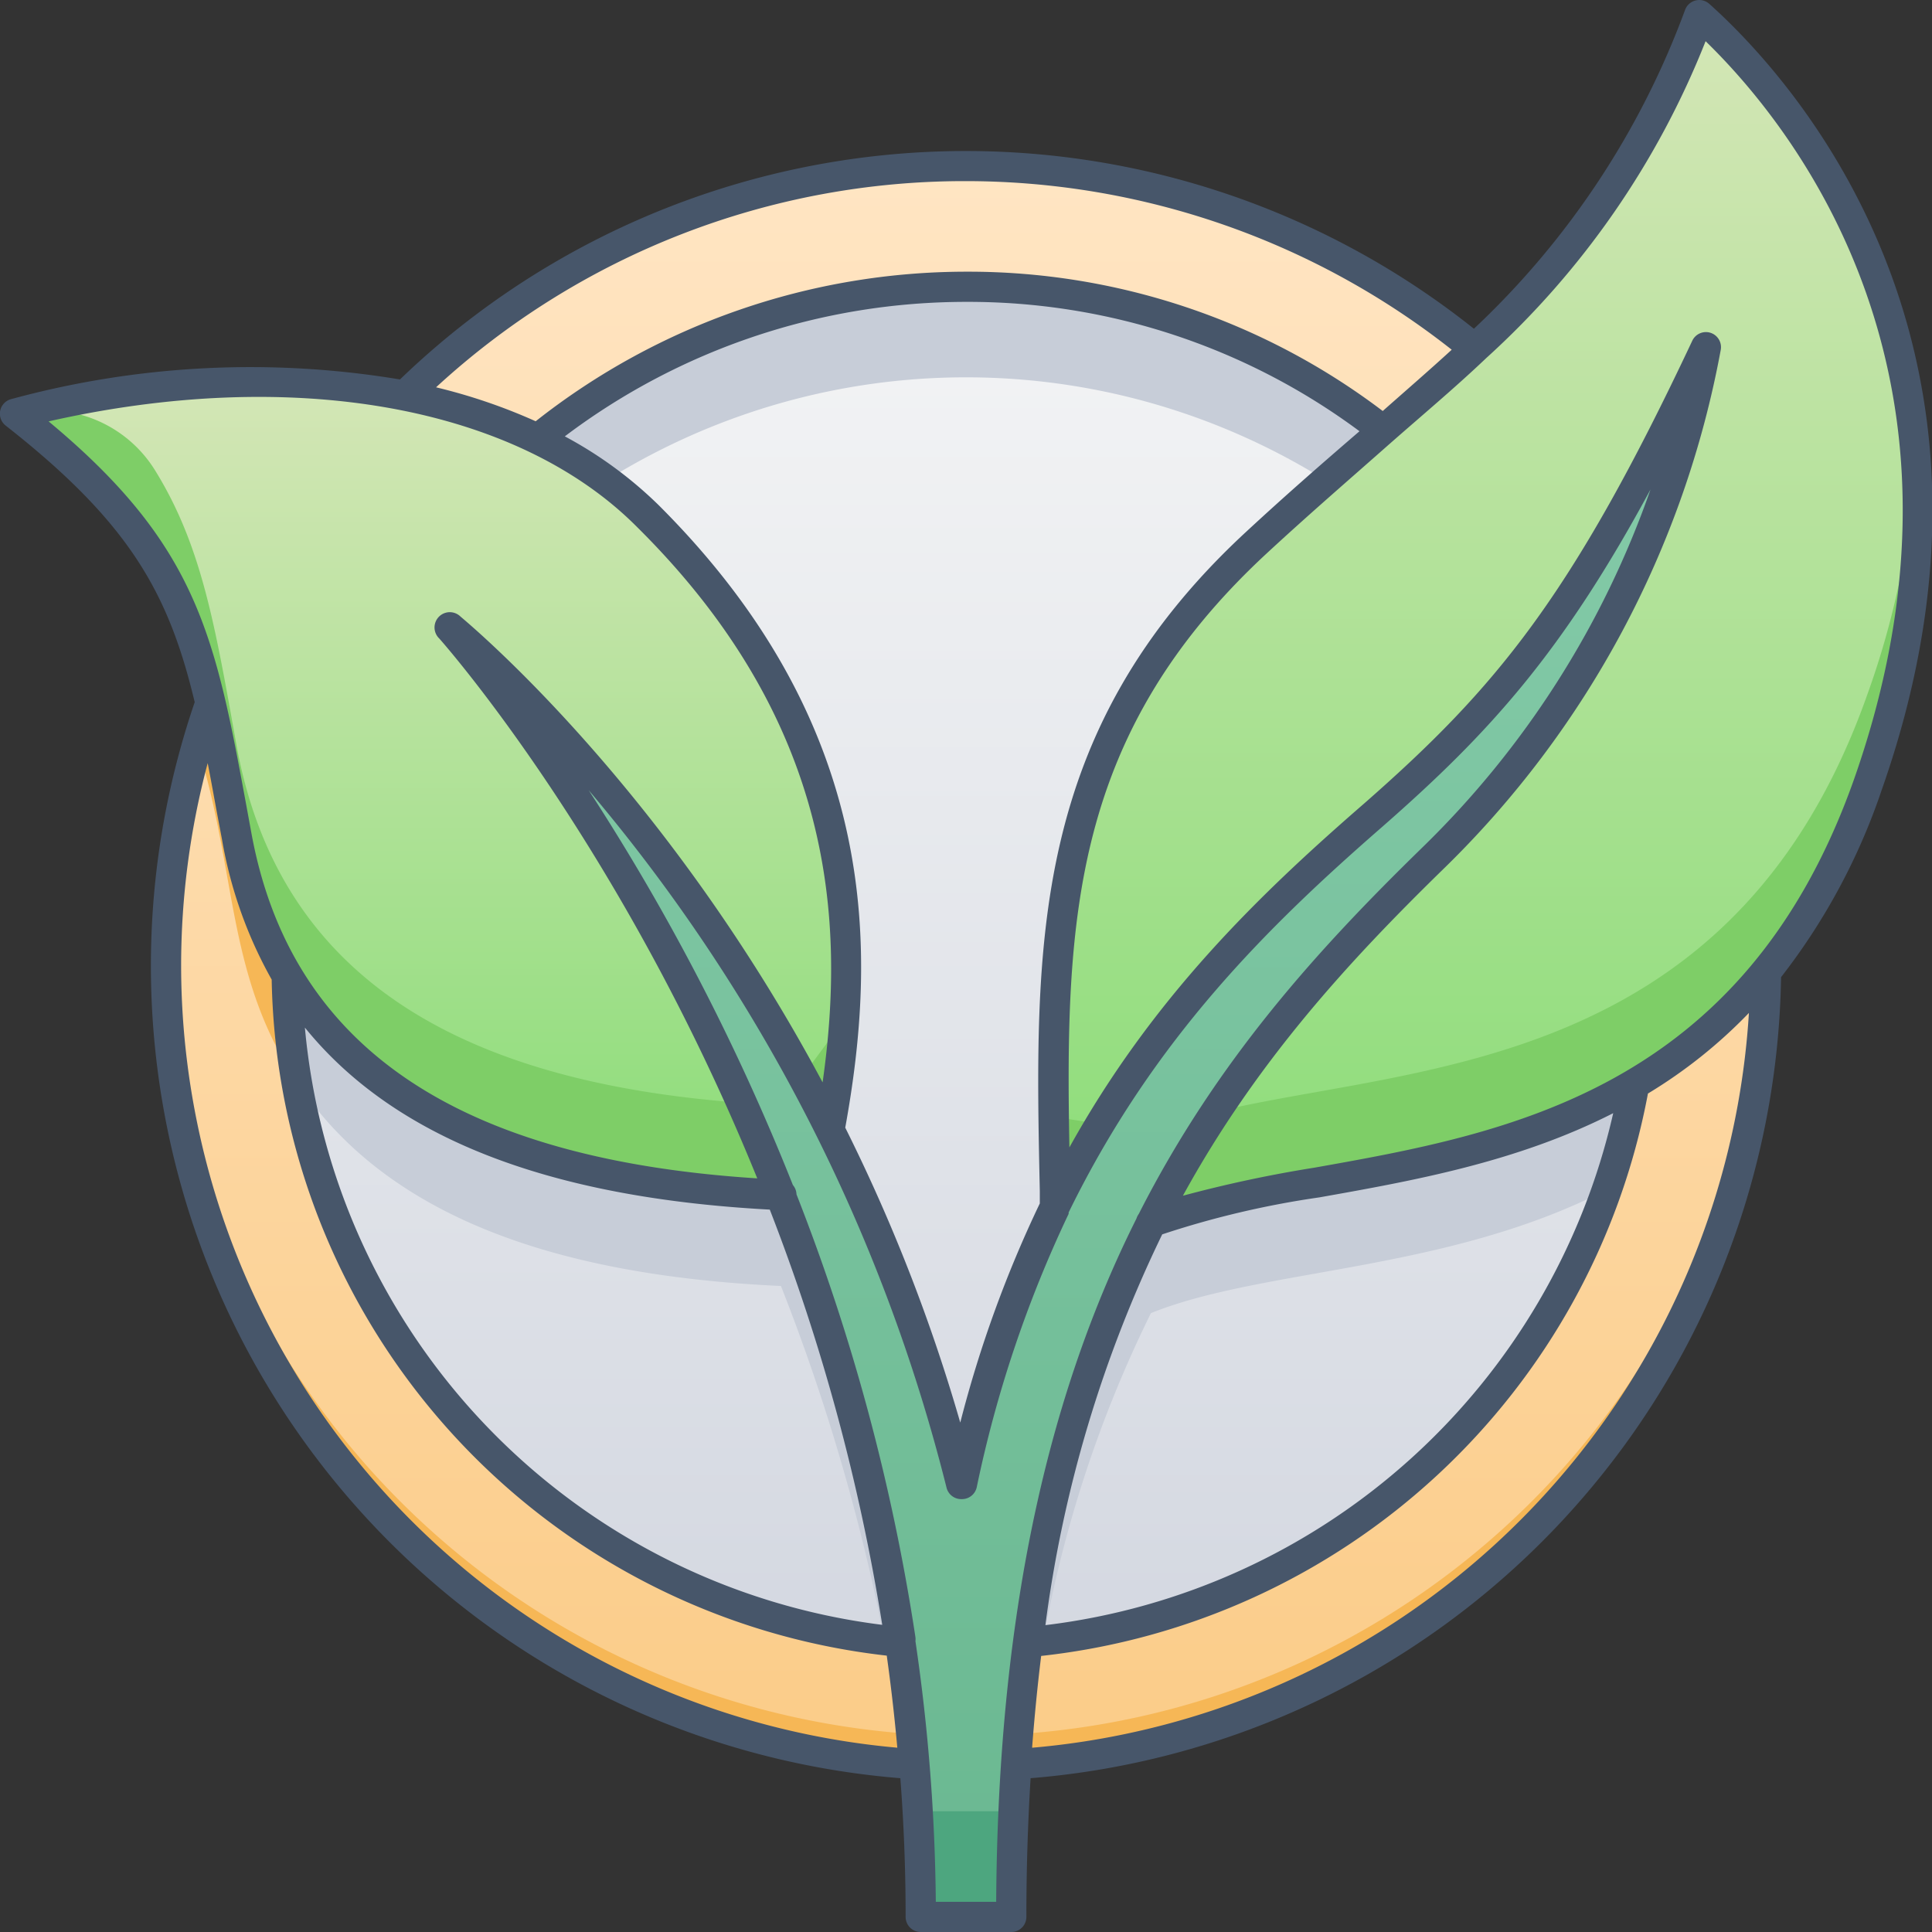 <svg xmlns="http://www.w3.org/2000/svg" xmlns:xlink="http://www.w3.org/1999/xlink" viewBox="0 0 128 128"><rect x="0" y="0" width="128" height="128" fill="#333333" stroke="none"/><defs><style>.cls-1{fill:#f6b756;}.cls-2{fill:url(#linear-gradient);}.cls-3{fill:url(#linear-gradient-2);}.cls-4{fill:#c7cdd8;}.cls-5{fill:url(#linear-gradient-3);}.cls-6{fill:url(#linear-gradient-4);}.cls-7{fill:#7ece67;}.cls-8{fill:url(#linear-gradient-5);}.cls-9{fill:#4da67f;}.cls-10{fill:#47566a;}</style><linearGradient id="linear-gradient" x1="63.98" y1="117" x2="63.98" y2="11" gradientUnits="userSpaceOnUse"><stop offset="0" stop-color="#fbcc88"/><stop offset="1" stop-color="#ffe5c3"/></linearGradient><linearGradient id="linear-gradient-2" x1="64" y1="109" x2="64" y2="19" gradientUnits="userSpaceOnUse"><stop offset="0" stop-color="#d4d8e1"/><stop offset="1" stop-color="#f3f4f5"/></linearGradient><linearGradient id="linear-gradient-3" x1="98.39" y1="81.01" x2="98.39" y2="1" gradientUnits="userSpaceOnUse"><stop offset="0" stop-color="#8cdd79"/><stop offset="1" stop-color="#d4e6b6"/></linearGradient><linearGradient id="linear-gradient-4" x1="28.54" y1="79.18" x2="28.54" y2="25.28" xlink:href="#linear-gradient-3"/><linearGradient id="linear-gradient-5" x1="71.43" y1="127" x2="71.43" y2="23" gradientUnits="userSpaceOnUse"><stop offset="0" stop-color="#6ab891"/><stop offset="1" stop-color="#85cba9"/></linearGradient></defs><title>Vegan</title><g id="Vegan"><path class="cls-1" d="M116.56,70.86a32.83,32.83,0,0,1-10,7.93,45,45,0,0,0-11.4-47.3c2.06-1.84,4-3.64,5.78-5.55A53,53,0,0,1,116.56,70.86Z"/><path class="cls-2" d="M117,64A53,53,0,1,1,64,11,53,53,0,0,1,117,64Z"/><path class="cls-1" d="M64,117C33.32,117,9.71,91.16,11,62A53,53,0,0,0,117,62C118.28,91.16,94.68,117,64,117Z"/><path class="cls-3" d="M109,64A45,45,0,1,1,64,19,45,45,0,0,1,109,64Z"/><path class="cls-1" d="M19.65,71.63c-4.7-7.08-3.91-13.81-6.59-22.31a52.8,52.8,0,0,1,9.06-17.8,42.25,42.25,0,0,1,9,1.77A44.93,44.93,0,0,0,19.65,71.63Z"/><path class="cls-1" d="M69.11,108.71c-.5,2.58-.91,5.29-1.24,8.15a53.82,53.82,0,0,1-7.93,0c-.36-2.79-.8-5.52-1.33-8.17A45,45,0,0,0,69.11,108.71Z"/><path class="cls-4" d="M106.51,78.79C95.84,84.29,83.65,84,76.25,87a81.83,81.83,0,0,0-7.14,21.7,45,45,0,0,1-10.5,0,135,135,0,0,0-6.87-23.5c-15.41-.71-26.36-4.86-32.09-13.55A44.89,44.89,0,0,1,31.11,33.29,28.74,28.74,0,0,1,43,40.16C58.1,55.25,56.88,70.64,55,80.82c-.2.19,5,8.78,8.68,23.5A81.09,81.09,0,0,1,69.91,86c-.35-16.8-1-30.77,13.29-44,4.46-4.13,8.39-7.38,11.91-10.51A45,45,0,0,1,106.51,78.79Z"/><path class="cls-4" d="M64,19a45,45,0,0,1,44.9,48,45,45,0,0,0-89.8,0A45,45,0,0,1,64,19Z"/><path class="cls-5" d="M76.24,81c12.24-5,37.56-.88,47.48-29,8.1-23,0-41-11.14-51C105.49,19,96.83,23.39,83.2,36,68.94,49.21,69.56,63.19,69.91,80Z"/><path class="cls-6" d="M55,74.82c1.88-10.18,3.1-25.57-12-40.66C34.21,25.45,18.11,23,1,27.41c11.65,9.13,12.29,15.14,14.69,28,2.92,15.74,15.54,22.79,36.06,23.73Z"/><path class="cls-7" d="M123.72,52C113.8,80.13,88.48,76,76.24,81l-6.33-1c-.2-9.79-.23-16.1,0-6l6.33,1c12.24-5,37.56-.88,47.48-29a55.53,55.53,0,0,0,3.18-15.23A53.25,53.25,0,0,1,123.72,52Z"/><path class="cls-7" d="M55,74.82l-3.25,4.36c-20.52-.94-33.14-8-36.06-23.73-2.4-12.9-3-18.91-14.69-28a8.41,8.41,0,0,1,9.26,3.69c3.14,5.06,4,10.39,5.43,18.35,2.92,15.74,15.54,22.79,36.06,23.73L55,68.82a62,62,0,0,0,1-7.65A54,54,0,0,1,55,74.82Z"/><path class="cls-8" d="M113,23c-2.91,14.55-9.31,25.3-18.15,33.93C77,74.36,67,92,67,127H61q0-3.56-.2-7C58.2,73.77,30.72,42.62,29.86,41.65c1.42,1.12,25,21,33.82,56.67C68.76,75.05,80,63.61,91,54,99.93,46.18,105,40,113,23Z"/><path class="cls-9" d="M67.16,120q-.16,3.38-.16,7H61q0-3.56-.2-7Z"/><path class="cls-10" d="M113.25.26a1,1,0,0,0-1.6.37,55,55,0,0,1-14,21.15A54,54,0,0,0,26.5,25.14,60.33,60.33,0,0,0,.75,26.44,1,1,0,0,0,.38,28.2C8.66,34.69,11.19,39.38,12.9,46.52a54,54,0,0,0,46.75,71.29c.23,3,.35,6.07.35,9.19a1,1,0,0,0,1,1h6a1,1,0,0,0,1-1c0-3.22.1-6.27.28-9.19A54.1,54.1,0,0,0,118,64.74a42,42,0,0,0,6.67-12.41C135.05,22.84,118.55,5,113.25.26ZM64,12A52,52,0,0,1,96.18,23.17c-1.45,1.33-3,2.67-4.57,4.06A45.44,45.44,0,0,0,64,18a46.08,46.08,0,0,0-28.51,9.91,37.39,37.39,0,0,0-6.6-2.25A51.67,51.67,0,0,1,64,12Zm4.89,66.92v.81a79.09,79.09,0,0,0-5.27,14.52A115,115,0,0,0,56,74.71c2.08-11.48,2.46-26.47-12.38-41.26a27.16,27.16,0,0,0-6.2-4.54A44.1,44.1,0,0,1,64,20a43.47,43.47,0,0,1,26.07,8.57c-2.38,2.05-4.84,4.19-7.55,6.7C68.24,48.5,68.54,62.59,68.89,78.92Zm-65.68-51c16.17-3.66,31-1.05,39,7C55.32,47.9,56,61.12,54.5,71.71c-10.69-20-23.86-30.73-24-30.87A1,1,0,0,0,29.1,42.3c.19.21,12.1,13.65,21.07,35.77-19.9-1.27-30.89-8.73-33.5-22.8l-.31-1.69C14.26,42.17,13.15,36.17,3.21,27.91Zm55.24,79.73A43.88,43.88,0,0,1,20.2,68.08C26.11,75.38,36.3,79.35,51,80.14A134.17,134.17,0,0,1,58.45,107.64ZM12,64a52.12,52.12,0,0,1,1.76-13.44c.21,1.07.41,2.19.63,3.38l.32,1.69A28.9,28.9,0,0,0,18,64.9a45.9,45.9,0,0,0,40.75,44.79q.42,3,.7,6.1A52.07,52.07,0,0,1,12,64Zm50,62a125.91,125.91,0,0,0-1.35-17.27,1.09,1.09,0,0,0,0-.26,136,136,0,0,0-7.88-29.34,1,1,0,0,0-.24-.62A148.72,148.72,0,0,0,39,52.35,114.5,114.5,0,0,1,62.71,98.56a1,1,0,0,0,1,.76,1,1,0,0,0,1-.78A80,80,0,0,1,70.8,80.42l0-.09c5.64-11.55,13.26-19,20.81-25.58,7.09-6.21,11.91-11.53,17.74-22.32A61.23,61.23,0,0,1,94.16,56.22c-6.81,6.65-13.53,14-18.71,24.2a1.2,1.2,0,0,0-.16.32C69.82,91.67,66.12,105.87,66,126ZM77,81.78a60.35,60.35,0,0,1,10.41-2.45c6.19-1.1,13.1-2.33,19.47-5.58a44,44,0,0,1-37.62,33.92A84.16,84.16,0,0,1,77,81.78Zm-8.62,34c.16-2.09.36-4.12.6-6.07a46,46,0,0,0,40.2-37.26,32.76,32.76,0,0,0,6.69-5.34A52.09,52.09,0,0,1,68.41,115.79ZM87.09,77.36a84.93,84.93,0,0,0-8.72,1.86c4.89-8.91,11-15.53,17.18-21.57A64.24,64.24,0,0,0,114,23.2a1,1,0,0,0-.67-1.15,1,1,0,0,0-1.21.52c-8,17-13,23-21.76,30.68-7,6.08-14,12.85-19.51,22.77-.28-15.16.22-27.41,13-39.29,2.81-2.6,5.37-4.81,7.85-7s4.66-4,6.76-6h0A56.21,56.21,0,0,0,113,2.73c5.87,5.71,19.18,22.36,9.82,48.94C115.5,72.31,99.75,75.11,87.09,77.36Z"/></g></svg>